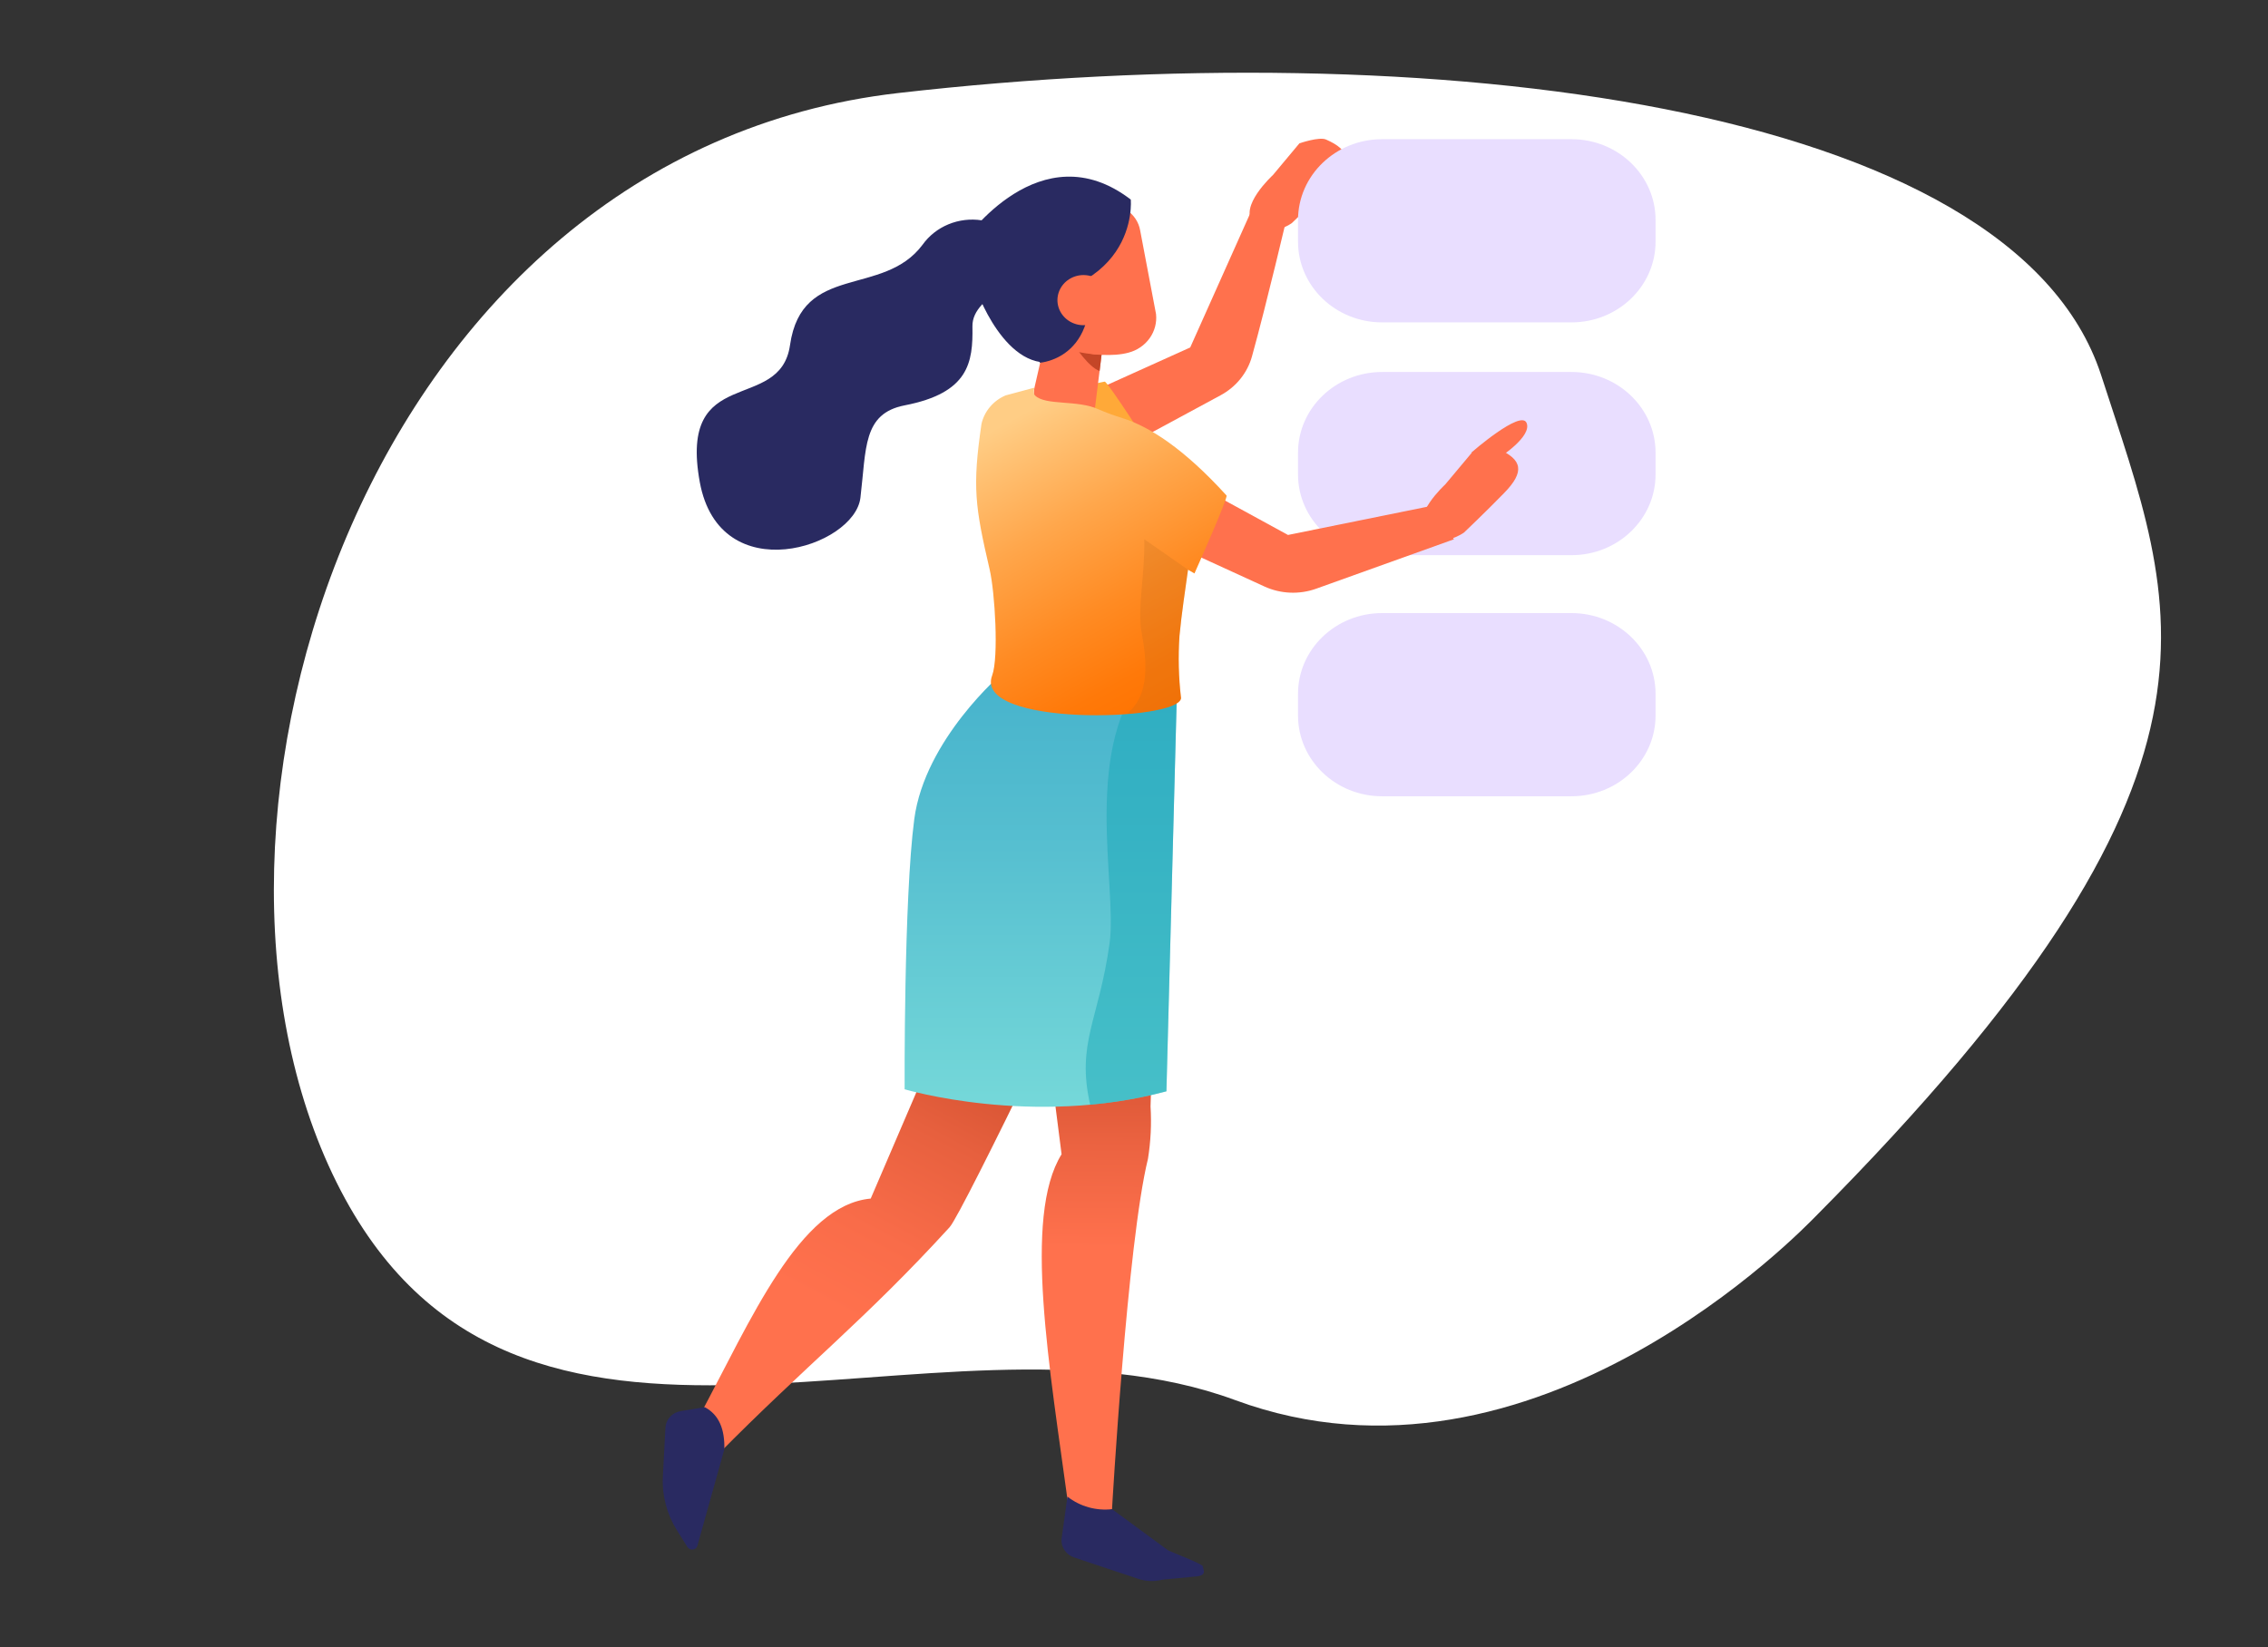 <svg width="100%" height="100%" viewBox="0 0 530 385" fill="none" xmlns="http://www.w3.org/2000/svg">
<rect x="0" y="0" width="530" height="385" fill="#333333" stroke="none"/>
<path fill-rule="evenodd" clip-rule="evenodd" d="M424.208 284.403C421.905 286.686 358.672 353.121 288.644 327.278C218.616 301.434 120.507 360.609 78.629 276.344C36.75 192.078 86.092 35.943 209.931 21.743C333.771 7.543 470.095 24.026 490.965 87.562C508.749 142.628 527.799 180.092 424.208 284.403Z" fill="white"/>
<path fill-rule="evenodd" clip-rule="evenodd" d="M259.307 211.658C259.307 211.658 224.949 283.616 221.899 286.877C202.1 308.565 188.4 319.09 167.678 340.097L163.383 331.141C175.537 308.441 186.789 281.718 203.475 280.17L232.765 211.926L259.307 211.658Z" fill="url(#paint0_linear)"/>
<path fill-rule="evenodd" clip-rule="evenodd" d="M169.265 338.797L162.973 361.311C162.908 361.563 162.76 361.788 162.551 361.951C162.342 362.115 162.083 362.209 161.814 362.219C161.585 362.229 161.357 362.181 161.153 362.079C160.95 361.978 160.778 361.827 160.654 361.642L158.184 357.7C155.826 353.936 154.682 349.584 154.899 345.195L155.5 333.762C155.538 332.824 155.908 331.927 156.548 331.217C157.188 330.508 158.061 330.03 159.022 329.862L164.691 328.933C168.063 330.708 169.415 334.175 169.265 338.901V338.797Z" fill="#292A61"/>
<path fill-rule="evenodd" clip-rule="evenodd" d="M273.781 165.97C273.781 165.97 269.336 238.031 268.864 258.646C269.115 262.734 268.914 266.837 268.263 270.884C263.431 290.509 259.866 352.768 259.866 352.768C257.568 354.171 253.725 353.449 249.73 352.499C245.307 319.75 238.993 284.4 248.077 269.811L237.576 187.555L257.976 182.932L273.781 165.97Z" fill="url(#paint1_linear)"/>
<path fill-rule="evenodd" clip-rule="evenodd" d="M259.864 352.768L273.006 362.425C273.479 362.694 281.231 365.645 281.102 366.161C280.995 366.594 282.326 368.224 279.62 368.492L271.632 369.256C269.786 369.732 267.835 369.667 266.027 369.07L250.996 364.056C250.075 363.744 249.289 363.147 248.761 362.358C248.232 361.57 247.991 360.636 248.075 359.701L249.449 349.837C250.902 350.983 252.582 351.833 254.387 352.337C256.192 352.841 258.085 352.987 259.95 352.768H259.864Z" fill="#292A61"/>
<path fill-rule="evenodd" clip-rule="evenodd" d="M234.248 157.344C234.248 157.344 216.123 172.759 213.654 191.476C211.184 210.193 211.399 254.623 211.399 254.623C211.399 254.623 241.248 263.517 272.579 255.097L275.07 160.171L234.248 157.344Z" fill="url(#paint2_linear)"/>
<path opacity="0.5" fill-rule="evenodd" clip-rule="evenodd" d="M268.624 156.56C252.476 173.915 261.151 206.933 259.305 220.387C256.792 238.609 251.488 243.686 254.752 258.234C260.778 257.694 266.742 256.645 272.575 255.097L275.066 160.171L268.624 156.56Z" fill="#18A8B8"/>
<path fill-rule="evenodd" clip-rule="evenodd" d="M227.975 66.937C227.761 67.102 235.148 88.151 247.56 84.251C259.971 80.351 247.774 55.856 247.774 55.856L227.975 66.937Z" fill="#292A61"/>
<path fill-rule="evenodd" clip-rule="evenodd" d="M244.725 108.375L232.85 101.668L278.138 81.218L293.621 46.59L300.858 50.222C300.858 50.222 296.026 70.858 292.59 83.24C292.068 85.165 291.146 86.969 289.88 88.543C288.615 90.118 287.031 91.43 285.225 92.402L262.655 104.598L244.725 108.292V108.375Z" fill="#FF714D"/>
<path fill-rule="evenodd" clip-rule="evenodd" d="M242.062 117.372L269.334 105.589C269.334 105.589 258.79 89.08 258.146 89.204C222.628 96.22 230.617 118.321 230.617 118.321L242.062 117.372Z" fill="#FFA938"/>
<path fill-rule="evenodd" clip-rule="evenodd" d="M258.039 77.977L255.892 95.291C255.774 96.317 255.374 97.293 254.732 98.12C254.09 98.947 253.23 99.595 252.241 99.996C251.256 100.38 250.184 100.511 249.13 100.377C248.076 100.243 247.076 99.849 246.229 99.233L244.597 98.015C243.432 97.154 242.547 95.993 242.045 94.666C241.543 93.339 241.445 91.903 241.762 90.524L246.422 70.156L258.039 77.977Z" fill="#FF714D"/>
<path fill-rule="evenodd" clip-rule="evenodd" d="M257.417 82.889C256.282 82.961 255.143 82.816 254.066 82.462C252.99 82.108 251.997 81.552 251.146 80.826C251.146 80.826 254.282 85.737 256.966 86.728L257.417 82.889Z" fill="#C44627"/>
<path fill-rule="evenodd" clip-rule="evenodd" d="M237.508 58.807C237.332 57.876 237.348 56.921 237.555 55.996C237.763 55.071 238.158 54.194 238.719 53.416C239.279 52.638 239.994 51.974 240.821 51.461C241.649 50.949 242.574 50.598 243.543 50.429L257.715 47.932C258.691 47.766 259.692 47.787 260.659 47.994C261.627 48.202 262.542 48.591 263.353 49.139C264.163 49.688 264.852 50.385 265.381 51.191C265.91 51.996 266.268 52.895 266.434 53.834L270.149 73.417C270.364 75.411 269.834 77.413 268.654 79.065C267.473 80.717 265.72 81.912 263.707 82.435C256.749 84.355 242.233 80.95 241.524 77.049C240.429 71.292 238.539 64.668 237.444 58.91L237.508 58.807Z" fill="#FF714D"/>
<path fill-rule="evenodd" clip-rule="evenodd" d="M301.891 52.141C301.891 52.141 306.744 47.519 311.232 42.937C316.128 37.943 315.527 35.096 309.879 32.619C308.312 31.897 303.652 33.507 303.652 33.507L297.467 40.915C297.467 40.915 289.264 48.406 292.979 52.203C296.694 56 301.891 52.141 301.891 52.141Z" fill="#FF714D"/>
<path fill-rule="evenodd" clip-rule="evenodd" d="M225.377 56.248C225.377 56.248 243.093 30.411 264.245 46.652C264.245 46.652 266.693 71.271 228.877 70.404C218.29 70.156 225.377 56.248 225.377 56.248Z" fill="#292A61"/>
<path d="M367.235 32.537H322.977C312.125 32.537 303.328 40.991 303.328 51.419V56.475C303.328 66.903 312.125 75.357 322.977 75.357H367.235C378.086 75.357 386.883 66.903 386.883 56.475V51.419C386.883 40.991 378.086 32.537 367.235 32.537Z" fill="#E9DEFF"/>
<path d="M367.235 86.954H322.977C312.125 86.954 303.328 95.408 303.328 105.836V110.892C303.328 121.32 312.125 129.774 322.977 129.774H367.235C378.086 129.774 386.883 121.32 386.883 110.892V105.836C386.883 95.408 378.086 86.954 367.235 86.954Z" fill="#E9DEFF"/>
<path d="M367.235 143.311H322.977C312.125 143.311 303.328 151.765 303.328 162.193V167.249C303.328 177.677 312.125 186.131 322.977 186.131H367.235C378.086 186.131 386.883 177.677 386.883 167.249V162.193C386.883 151.765 378.086 143.311 367.235 143.311Z" fill="#E9DEFF"/>
<path fill-rule="evenodd" clip-rule="evenodd" d="M258.662 114.421L257.523 101.296L300.987 125.049L333.971 118.362L339.769 126.06L307.558 137.616C305.613 138.31 303.542 138.623 301.469 138.534C299.396 138.445 297.363 137.958 295.489 137.1L272.126 126.39L258.683 114.421H258.662Z" fill="#FF714D"/>
<path fill-rule="evenodd" clip-rule="evenodd" d="M277.625 133.179L279.128 134.046C279.128 134.046 287.052 116.299 286.623 115.824C276.616 104.805 268.541 99.687 262.271 97.726C260.363 97.142 258.492 96.453 256.666 95.663C251.77 93.413 244.362 94.858 241.892 92.464C241.248 91.866 241.763 90.607 241.763 90.607L234.999 92.423C233.573 93.033 232.318 93.958 231.337 95.124C230.355 96.29 229.675 97.662 229.351 99.13C227.204 113.843 227.848 118.404 231.263 133.097C232.508 138.462 233.41 153.609 231.864 157.86C227.29 169.912 275.456 168.673 275.993 163.205C275.422 158.368 275.3 153.493 275.628 148.636C276.122 143.394 276.981 137.843 277.625 133.179Z" fill="url(#paint3_linear)"/>
<path fill-rule="evenodd" clip-rule="evenodd" d="M342.131 124.471C342.131 124.471 347.006 119.848 351.472 115.267C356.369 110.273 355.767 107.425 350.12 104.949C348.573 104.226 343.914 105.857 343.914 105.857L337.729 113.244C337.729 113.244 329.505 120.756 333.241 124.532C336.978 128.309 342.131 124.471 342.131 124.471Z" fill="#FF714D"/>
<path fill-rule="evenodd" clip-rule="evenodd" d="M350.549 106.827C350.549 106.827 358.087 101.978 356.734 98.841C355.381 95.704 343.85 105.775 343.85 105.775L347.221 110.851L350.549 106.827Z" fill="#FF714D"/>
<path fill-rule="evenodd" clip-rule="evenodd" d="M234.287 66.896C235.615 65.776 236.578 64.311 237.062 62.678C237.546 61.045 237.53 59.313 237.015 57.688C236.501 56.064 235.51 54.616 234.162 53.519C232.814 52.422 231.165 51.721 229.413 51.502C226.781 51.097 224.084 51.42 221.635 52.432C219.187 53.444 217.088 55.104 215.583 57.218C206.328 69.599 187.388 61.345 184.618 80.66C182.299 96.86 158.441 84.788 163.53 112.688C168.19 138.132 199.671 127.896 201.067 116.361C202.463 104.825 201.582 96.674 211.396 94.755C226.428 91.845 227.394 84.726 227.244 76.306C227.179 72.406 230.701 69.95 234.287 66.896Z" fill="#292A61"/>
<path fill-rule="evenodd" clip-rule="evenodd" d="M243.009 84.787C243.009 84.787 258.599 83.859 253.746 60.643C248.893 37.428 236.996 70.095 236.996 70.095L243.009 84.787Z" fill="#292A61"/>
<path fill-rule="evenodd" clip-rule="evenodd" d="M259.307 70.156C259.307 71.316 258.949 72.449 258.279 73.412C257.609 74.376 256.656 75.127 255.542 75.571C254.427 76.015 253.201 76.131 252.018 75.904C250.835 75.678 249.749 75.12 248.896 74.3C248.043 73.481 247.462 72.437 247.227 71.3C246.991 70.163 247.112 68.985 247.574 67.914C248.035 66.843 248.817 65.927 249.82 65.284C250.823 64.639 252.002 64.296 253.208 64.296C254.824 64.301 256.372 64.92 257.514 66.018C258.657 67.116 259.301 68.604 259.307 70.156V70.156Z" fill="#FF714D"/>
<g style="mix-blend-mode:multiply" opacity="0.24">
<path fill-rule="evenodd" clip-rule="evenodd" d="M277.624 133.179C276.98 137.843 276.121 143.394 275.627 148.615C275.299 153.472 275.421 158.348 275.992 163.184C275.799 165 270.387 166.362 263.387 166.898C265.534 164.835 269.335 161.244 266.865 148.326C265.663 142.135 267.574 135.036 267.402 126.06L277.624 133.179Z" fill="#BF6C1D"/>
</g>
<defs>
<linearGradient id="paint0_linear" x1="194.069" y1="305.779" x2="237.497" y2="223.632" gradientUnits="userSpaceOnUse">
<stop stop-color="#FF714D"/>
<stop offset="0.22" stop-color="#F96C49"/>
<stop offset="0.51" stop-color="#E7603E"/>
<stop offset="0.85" stop-color="#CB4B2B"/>
<stop offset="0.92" stop-color="#C44627"/>
</linearGradient>
<linearGradient id="paint1_linear" x1="254.755" y1="291.602" x2="255.251" y2="224.431" gradientUnits="userSpaceOnUse">
<stop stop-color="#FF714D"/>
<stop offset="0.35" stop-color="#EC6341"/>
<stop offset="0.92" stop-color="#C44627"/>
</linearGradient>
<linearGradient id="paint2_linear" x1="243.224" y1="258.709" x2="243.224" y2="157.344" gradientUnits="userSpaceOnUse">
<stop stop-color="#75D8D9"/>
<stop offset="0.6" stop-color="#56BFD0"/>
<stop offset="0.99" stop-color="#47B3CC"/>
</linearGradient>
<linearGradient id="paint3_linear" x1="274.919" y1="164.464" x2="234.908" y2="92.344" gradientUnits="userSpaceOnUse">
<stop stop-color="#FF7300"/>
<stop offset="0.13" stop-color="#FF7909"/>
<stop offset="0.34" stop-color="#FF8B23"/>
<stop offset="0.61" stop-color="#FFA74C"/>
<stop offset="0.93" stop-color="#FFCD85"/>
</linearGradient>
</defs>
</svg>
